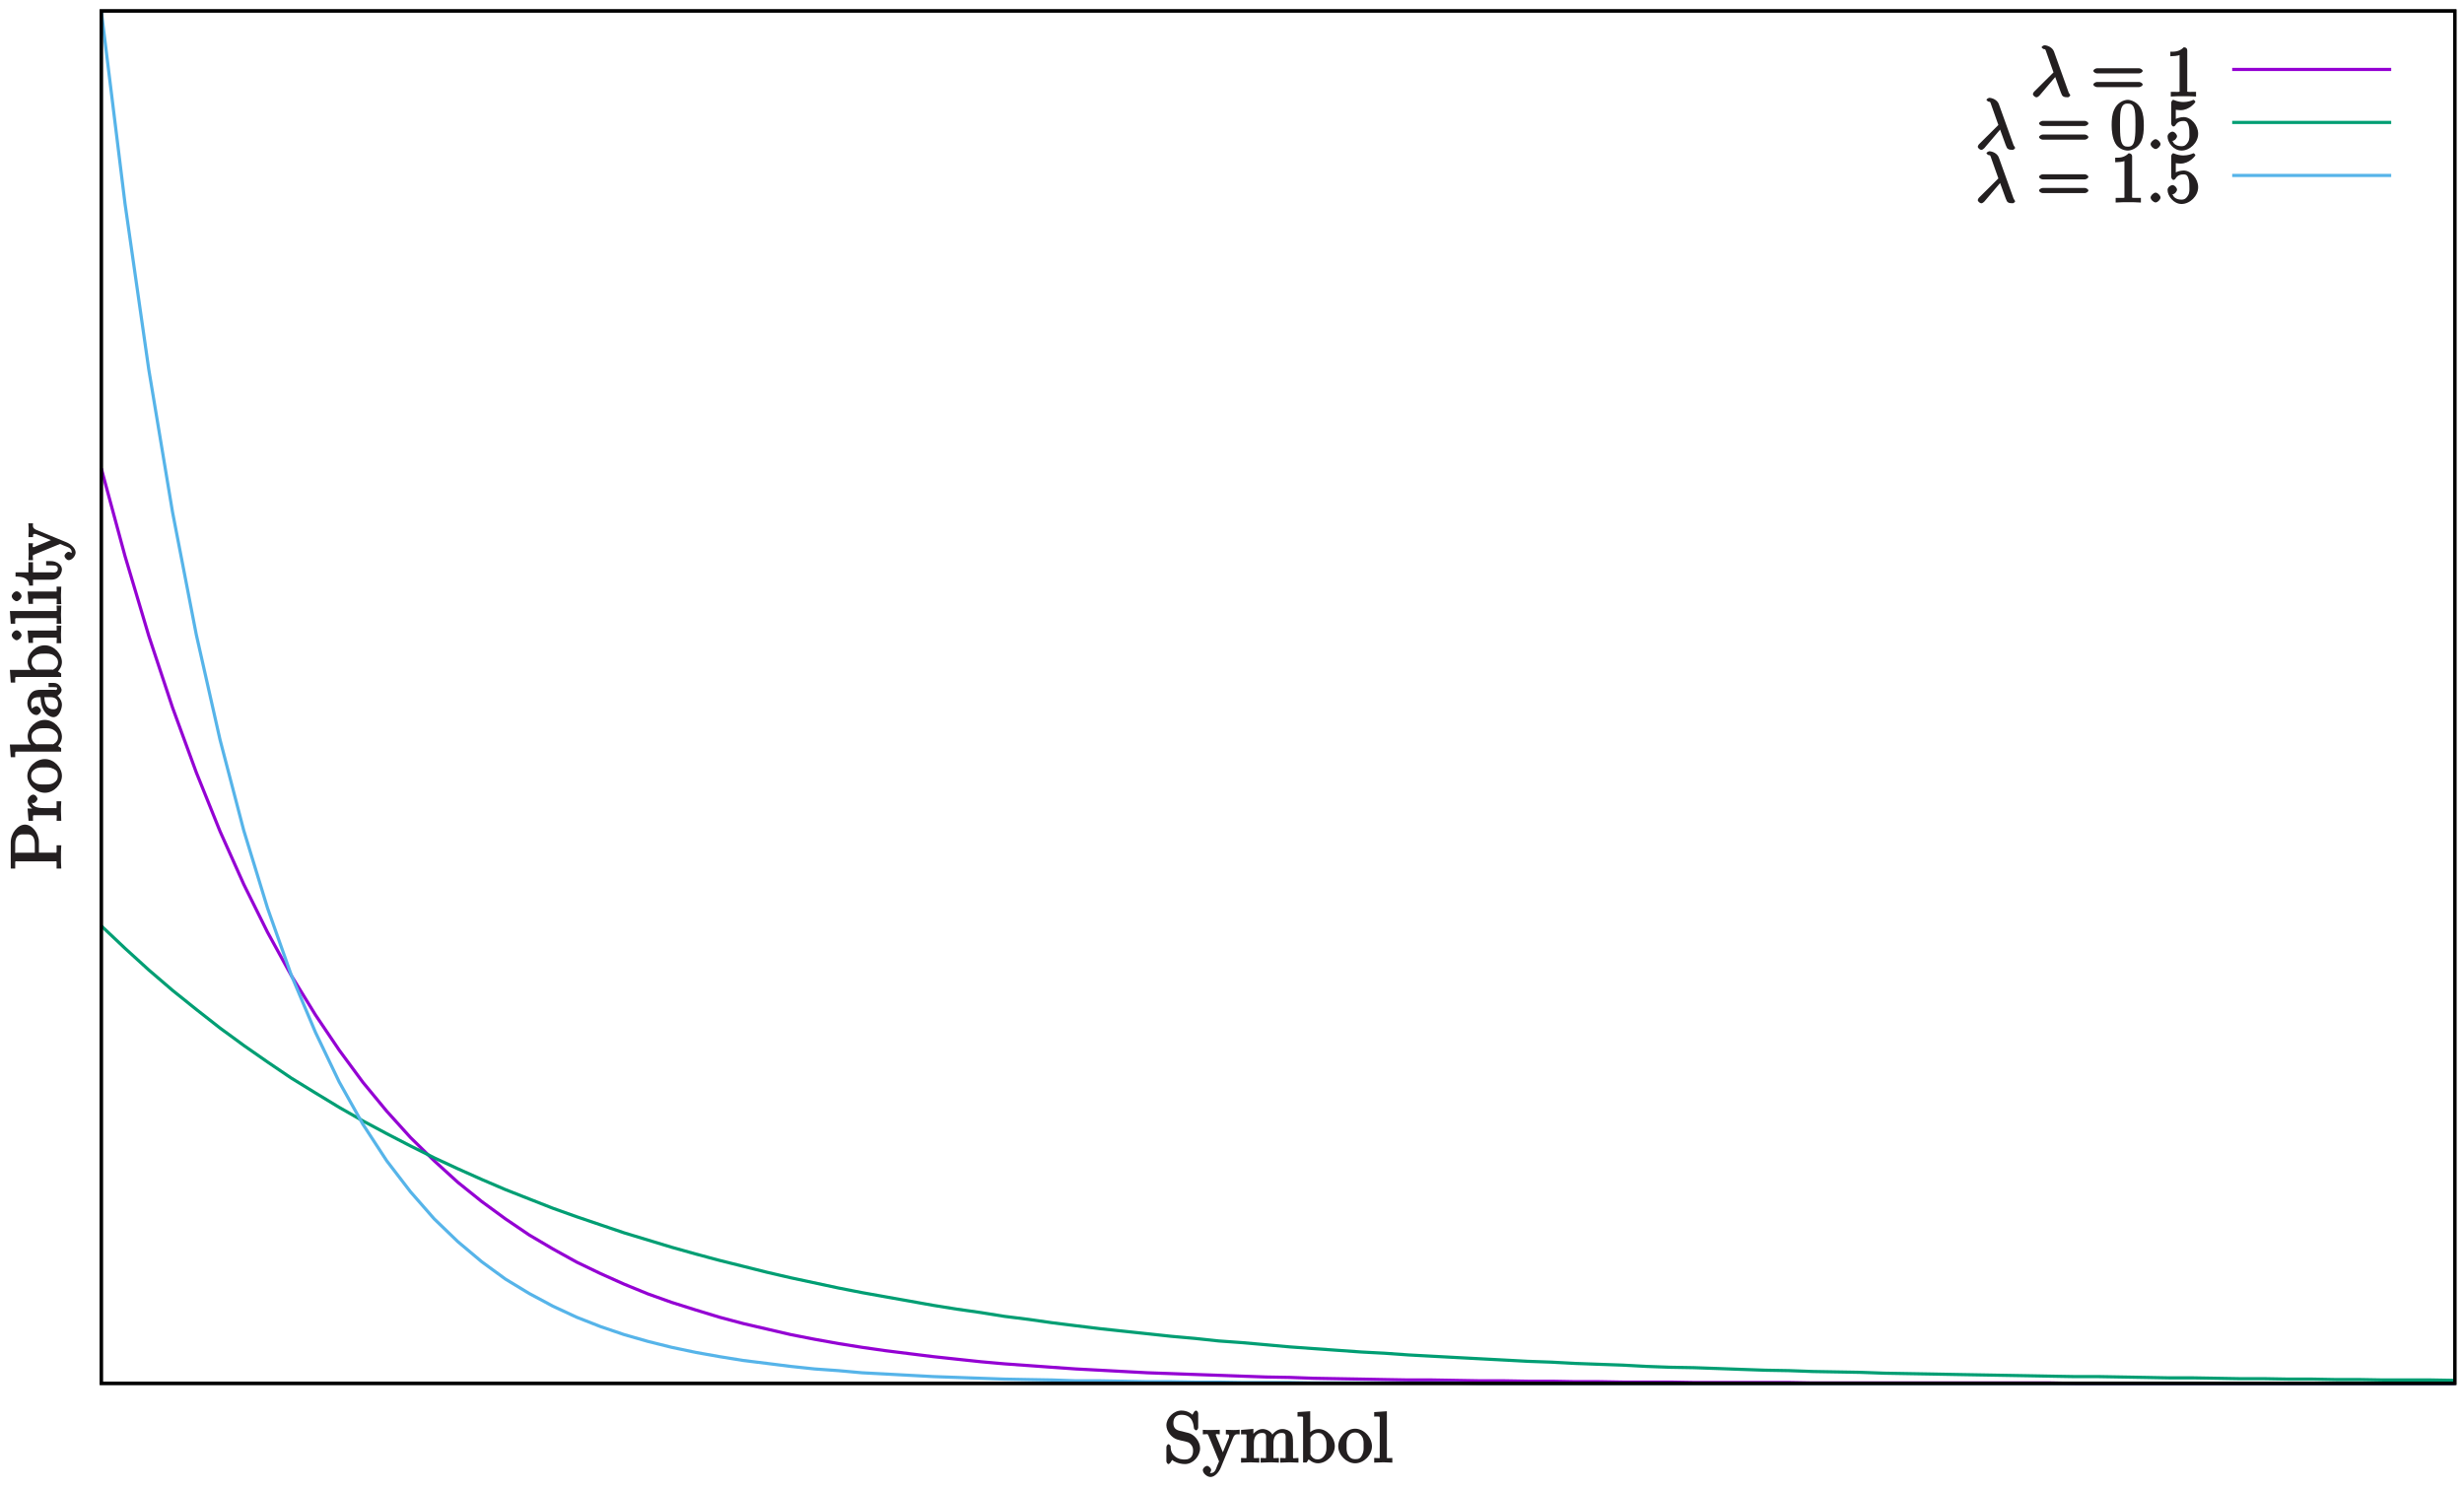 <?xml version="1.0" encoding="UTF-8"?>
<svg xmlns="http://www.w3.org/2000/svg" xmlns:xlink="http://www.w3.org/1999/xlink" width="346pt" height="209pt" viewBox="0 0 346 209" version="1.1">
<defs>
<g>
<symbol overflow="visible" id="glyph0-0">
<path style="stroke:none;" d=""/>
</symbol>
<symbol overflow="visible" id="glyph0-1">
<path style="stroke:none;" d="M 3.359 -3.047 C 3.766 -2 4.281 -0.391 4.438 -0.156 C 4.594 0.062 4.828 0.109 5.094 0.109 L 5.312 0.109 C 5.406 0.094 5.594 -0.125 5.594 -0.141 C 5.594 -0.172 5.516 -0.312 5.484 -0.359 C 5.391 -0.469 5.375 -0.5 5.312 -0.688 L 3.297 -6.312 C 3.078 -6.891 2.391 -7.188 1.922 -7.188 C 1.875 -7.188 1.562 -7.016 1.562 -6.906 C 1.562 -6.828 1.812 -6.656 1.828 -6.656 C 2.156 -6.594 2.047 -6.703 2.297 -6.016 L 3.234 -3.375 L 0.578 -0.734 C 0.453 -0.625 0.344 -0.438 0.344 -0.312 C 0.344 -0.141 0.656 0.125 0.828 0.125 C 0.984 0.125 1.188 -0.031 1.266 -0.125 L 3.484 -2.734 Z M 3.359 -3.047 "/>
</symbol>
<symbol overflow="visible" id="glyph0-2">
<path style="stroke:none;" d="M 2.062 -0.688 C 2.062 -0.969 1.656 -1.375 1.375 -1.375 C 1.094 -1.375 0.672 -0.969 0.672 -0.688 C 0.672 -0.391 1.094 0 1.375 0 C 1.656 0 2.062 -0.391 2.062 -0.688 Z M 2.062 -0.688 "/>
</symbol>
<symbol overflow="visible" id="glyph1-0">
<path style="stroke:none;" d=""/>
</symbol>
<symbol overflow="visible" id="glyph1-1">
<path style="stroke:none;" d="M 6.797 -3.234 C 6.938 -3.234 7.297 -3.391 7.297 -3.594 C 7.297 -3.781 6.938 -3.953 6.812 -3.953 L 0.875 -3.953 C 0.734 -3.953 0.375 -3.781 0.375 -3.594 C 0.375 -3.391 0.734 -3.234 0.891 -3.234 Z M 6.812 -1.312 C 6.938 -1.312 7.297 -1.469 7.297 -1.672 C 7.297 -1.875 6.938 -2.031 6.797 -2.031 L 0.891 -2.031 C 0.734 -2.031 0.375 -1.875 0.375 -1.672 C 0.375 -1.469 0.734 -1.312 0.875 -1.312 Z M 6.812 -1.312 "/>
</symbol>
<symbol overflow="visible" id="glyph1-2">
<path style="stroke:none;" d="M 3.078 -6.484 C 3.078 -6.719 2.906 -6.906 2.594 -6.906 C 1.938 -6.234 1.203 -6.281 0.703 -6.281 L 0.703 -5.641 C 1.078 -5.641 1.781 -5.703 2 -5.812 L 2 -0.938 C 2 -0.578 2.141 -0.641 1.25 -0.641 L 0.766 -0.641 L 0.766 0.016 C 1.281 -0.031 2.141 -0.031 2.547 -0.031 C 2.938 -0.031 3.797 -0.031 4.312 0.016 L 4.312 -0.641 L 3.828 -0.641 C 2.938 -0.641 3.078 -0.578 3.078 -0.938 Z M 3.078 -6.484 "/>
</symbol>
<symbol overflow="visible" id="glyph1-3">
<path style="stroke:none;" d="M 4.719 -3.328 C 4.719 -4.109 4.672 -4.906 4.328 -5.641 C 3.875 -6.594 2.891 -6.906 2.469 -6.906 C 1.875 -6.906 0.984 -6.484 0.578 -5.562 C 0.25 -4.891 0.203 -4.109 0.203 -3.328 C 0.203 -2.578 0.297 -1.578 0.703 -0.828 C 1.125 -0.031 1.984 0.219 2.469 0.219 C 3 0.219 3.922 -0.141 4.359 -1.094 C 4.672 -1.766 4.719 -2.547 4.719 -3.328 Z M 2.469 -0.328 C 2.078 -0.328 1.656 -0.406 1.484 -1.359 C 1.375 -1.953 1.375 -2.859 1.375 -3.438 C 1.375 -4.078 1.375 -4.734 1.453 -5.266 C 1.641 -6.438 2.219 -6.375 2.469 -6.375 C 2.797 -6.375 3.266 -6.344 3.453 -5.375 C 3.547 -4.812 3.547 -4.062 3.547 -3.438 C 3.547 -2.703 3.547 -2.031 3.438 -1.391 C 3.297 -0.453 2.906 -0.328 2.469 -0.328 Z M 2.469 -0.328 "/>
</symbol>
<symbol overflow="visible" id="glyph1-4">
<path style="stroke:none;" d="M 4.609 -2.141 C 4.609 -3.328 3.625 -4.484 2.562 -4.484 C 2.094 -4.484 1.531 -4.266 1.469 -4.219 L 1.469 -5.516 C 1.5 -5.516 1.828 -5.453 2.141 -5.453 C 3.359 -5.453 4.219 -6.516 4.219 -6.641 C 4.219 -6.703 4.031 -6.906 3.953 -6.906 C 3.953 -6.906 3.797 -6.859 3.719 -6.812 C 3.672 -6.797 3.188 -6.594 2.531 -6.594 C 2.141 -6.594 1.688 -6.672 1.219 -6.875 C 1.141 -6.906 1.125 -6.906 1.094 -6.906 C 1 -6.906 0.828 -6.656 0.828 -6.5 L 0.828 -3.578 C 0.828 -3.391 1 -3.156 1.141 -3.156 C 1.203 -3.156 1.344 -3.234 1.391 -3.297 C 1.5 -3.453 1.734 -3.938 2.547 -3.938 C 3.062 -3.938 3.125 -3.641 3.203 -3.469 C 3.359 -3.094 3.375 -2.703 3.375 -2.219 C 3.375 -1.875 3.438 -1.391 3.188 -0.984 C 2.953 -0.594 2.719 -0.391 2.266 -0.391 C 1.547 -0.391 1.141 -0.734 1.047 -1.078 C 0.844 -1.156 0.875 -1.141 0.984 -1.141 C 1.312 -1.141 1.641 -1.547 1.641 -1.797 C 1.641 -2.031 1.312 -2.438 0.984 -2.438 C 0.844 -2.438 0.312 -2.203 0.312 -1.75 C 0.312 -0.906 1.172 0.219 2.281 0.219 C 3.438 0.219 4.609 -0.891 4.609 -2.141 Z M 4.609 -2.141 "/>
</symbol>
<symbol overflow="visible" id="glyph1-5">
<path style="stroke:none;" d="M 3.453 -4.156 L 2.188 -4.469 C 1.578 -4.625 1.359 -4.984 1.359 -5.562 C 1.359 -6.25 1.719 -6.703 2.5 -6.703 C 4.141 -6.703 4.188 -5.234 4.25 -4.781 C 4.25 -4.734 4.438 -4.516 4.547 -4.516 C 4.672 -4.516 4.844 -4.719 4.844 -4.906 L 4.844 -6.891 C 4.844 -7.062 4.672 -7.297 4.562 -7.297 C 4.484 -7.297 4.359 -7.234 4.281 -7.125 L 4.031 -6.703 C 3.891 -6.844 3.359 -7.297 2.484 -7.297 C 1.391 -7.297 0.375 -6.266 0.375 -5.219 C 0.375 -4.391 1.078 -3.516 1.844 -3.25 C 1.953 -3.203 2.469 -3.078 3.156 -2.922 C 3.422 -2.844 3.594 -2.828 3.875 -2.469 C 4.078 -2.203 4.125 -1.984 4.125 -1.656 C 4.125 -0.953 3.812 -0.422 2.984 -0.422 C 2.688 -0.422 2.062 -0.422 1.531 -0.906 C 0.953 -1.438 0.984 -1.953 0.969 -2.297 C 0.953 -2.406 0.719 -2.578 0.688 -2.578 C 0.547 -2.578 0.375 -2.328 0.375 -2.156 L 0.375 -0.172 C 0.375 -0.016 0.547 0.219 0.656 0.219 C 0.734 0.219 0.859 0.141 0.984 -0.047 C 0.984 -0.078 0.953 0 1.188 -0.359 C 1.344 -0.188 2.109 0.219 2.984 0.219 C 4.141 0.219 5.109 -0.906 5.109 -2 C 5.109 -2.984 4.281 -3.969 3.453 -4.156 Z M 3.453 -4.156 "/>
</symbol>
<symbol overflow="visible" id="glyph1-6">
<path style="stroke:none;" d="M 4.266 -3.484 C 4.531 -4.109 4.859 -3.953 5.188 -3.953 L 5.188 -4.609 C 4.797 -4.562 4.516 -4.562 4.281 -4.562 C 4.109 -4.562 3.641 -4.578 3.25 -4.594 L 3.25 -3.953 C 3.734 -3.953 3.703 -3.938 3.703 -3.688 C 3.703 -3.594 3.703 -3.578 3.656 -3.453 L 2.656 -1.016 L 3 -1.016 L 1.906 -3.672 C 1.859 -3.781 1.844 -3.812 1.844 -3.859 C 1.844 -4.109 2.031 -3.953 2.391 -3.953 L 2.391 -4.594 C 1.969 -4.578 1.312 -4.562 1.141 -4.562 C 0.875 -4.562 0.484 -4.562 0.016 -4.594 L 0.016 -3.953 C 0.656 -3.953 0.672 -4.109 0.812 -3.766 L 2.297 -0.156 C 2.25 -0.031 2.109 0.297 2.047 0.422 C 1.828 0.969 1.734 1.484 1.094 1.484 C 1.047 1.484 0.938 1.531 1 1.594 C 0.938 1.594 1.188 1.219 1.188 1.062 C 1.188 0.797 0.828 0.469 0.609 0.469 C 0.406 0.469 0.016 0.766 0.016 1.062 C 0.016 1.516 0.609 2.031 1.094 2.031 C 1.719 2.031 2.297 1.312 2.531 0.734 Z M 4.266 -3.484 "/>
</symbol>
<symbol overflow="visible" id="glyph1-7">
<path style="stroke:none;" d="M 0.906 -3.562 L 0.906 -0.906 C 0.906 -0.469 0.984 -0.641 0.141 -0.641 L 0.141 0.016 C 0.656 -0.016 1.172 -0.031 1.438 -0.031 C 1.688 -0.031 2.203 -0.016 2.703 0.016 L 2.703 -0.641 C 1.875 -0.641 1.938 -0.469 1.938 -0.906 L 1.938 -2.734 C 1.938 -3.766 2.469 -4.156 3.109 -4.156 C 3.734 -4.156 3.656 -3.781 3.656 -3.219 L 3.656 -0.906 C 3.656 -0.469 3.734 -0.641 2.891 -0.641 L 2.891 0.016 C 3.406 -0.016 3.922 -0.031 4.188 -0.031 C 4.438 -0.031 4.953 -0.016 5.453 0.016 L 5.453 -0.641 C 4.625 -0.641 4.688 -0.469 4.688 -0.906 L 4.688 -2.734 C 4.688 -3.766 5.219 -4.156 5.859 -4.156 C 6.484 -4.156 6.406 -3.781 6.406 -3.219 L 6.406 -0.906 C 6.406 -0.469 6.484 -0.641 5.641 -0.641 L 5.641 0.016 C 6.156 -0.016 6.672 -0.031 6.938 -0.031 C 7.188 -0.031 7.703 -0.016 8.203 0.016 L 8.203 -0.641 C 7.531 -0.641 7.453 -0.469 7.438 -0.766 L 7.438 -2.656 C 7.438 -3.5 7.391 -3.922 7.078 -4.281 C 6.938 -4.453 6.5 -4.703 5.922 -4.703 C 5.094 -4.703 4.484 -3.938 4.312 -3.562 L 4.656 -3.562 C 4.516 -4.422 3.625 -4.703 3.172 -4.703 C 2.453 -4.703 1.812 -4.109 1.531 -3.484 L 1.875 -3.484 L 1.875 -4.719 L 0.141 -4.578 L 0.141 -3.953 C 1.016 -3.953 0.906 -4.047 0.906 -3.562 Z M 0.906 -3.562 "/>
</symbol>
<symbol overflow="visible" id="glyph1-8">
<path style="stroke:none;" d="M 1.875 -3.891 L 1.875 -7.203 L 0.094 -7.078 L 0.094 -6.453 C 0.969 -6.453 0.875 -6.531 0.875 -6.047 L 0.875 0 L 1.359 0 C 1.422 -0.062 1.5 -0.203 1.656 -0.453 C 1.672 -0.438 2.219 0.109 2.953 0.109 C 4.125 0.109 5.328 -1.016 5.328 -2.297 C 5.328 -3.547 4.188 -4.703 3.062 -4.703 C 2.281 -4.703 1.734 -4.188 1.578 -4 Z M 1.906 -1.281 L 1.906 -3.328 C 1.906 -3.516 1.844 -3.406 1.953 -3.578 C 2.344 -4.125 2.766 -4.156 3 -4.156 C 3.453 -4.156 3.672 -3.953 3.922 -3.578 C 4.172 -3.172 4.156 -2.703 4.156 -2.297 C 4.156 -1.938 4.188 -1.469 3.891 -1.016 C 3.688 -0.719 3.438 -0.438 2.906 -0.438 C 2.469 -0.438 2.219 -0.625 1.984 -0.984 C 1.844 -1.203 1.906 -1.109 1.906 -1.281 Z M 1.906 -1.281 "/>
</symbol>
<symbol overflow="visible" id="glyph1-9">
<path style="stroke:none;" d="M 4.828 -2.281 C 4.828 -3.547 3.672 -4.75 2.469 -4.75 C 1.234 -4.75 0.094 -3.516 0.094 -2.281 C 0.094 -1 1.312 0.109 2.469 0.109 C 3.656 0.109 4.828 -1.016 4.828 -2.281 Z M 2.469 -0.469 C 2.047 -0.469 1.734 -0.625 1.469 -1.078 C 1.219 -1.516 1.266 -2 1.266 -2.359 C 1.266 -2.734 1.219 -3.172 1.453 -3.594 C 1.719 -4.062 2.062 -4.219 2.469 -4.219 C 2.891 -4.219 3.188 -4.047 3.453 -3.625 C 3.703 -3.188 3.656 -2.734 3.656 -2.359 C 3.656 -2 3.703 -1.578 3.484 -1.141 L 3.438 -1.031 C 3.219 -0.578 2.969 -0.469 2.469 -0.469 Z M 2.469 -0.469 "/>
</symbol>
<symbol overflow="visible" id="glyph1-10">
<path style="stroke:none;" d="M 1.75 -7.188 L 0.141 -7.078 L 0.141 -6.453 C 1.016 -6.453 0.922 -6.531 0.922 -6.047 L 0.922 -0.906 C 0.922 -0.469 0.984 -0.641 0.141 -0.641 L 0.141 0.016 C 0.656 -0.016 1.172 -0.031 1.422 -0.031 C 1.672 -0.031 2.156 -0.016 2.688 0.016 L 2.688 -0.641 C 1.859 -0.641 1.922 -0.469 1.922 -0.906 L 1.922 -7.203 Z M 1.75 -7.188 "/>
</symbol>
<symbol overflow="visible" id="glyph2-0">
<path style="stroke:none;" d=""/>
</symbol>
<symbol overflow="visible" id="glyph2-1">
<path style="stroke:none;" d="M -3.125 -2.25 L -3.125 -3.922 C -3.125 -5.109 -4.078 -6.344 -5.078 -6.344 C -6.047 -6.344 -7.078 -5.188 -7.078 -3.844 L -7.078 -0.172 L -6.453 -0.172 L -6.453 -0.578 C -6.453 -1.344 -6.5 -1.188 -6.141 -1.188 L -0.938 -1.188 C -0.578 -1.188 -0.641 -1.344 -0.641 -0.578 L -0.641 -0.172 L 0.016 -0.172 C -0.031 -0.688 -0.031 -1.422 -0.031 -1.797 C -0.031 -2.172 -0.031 -2.922 0.016 -3.438 L -0.641 -3.438 L -0.641 -3.031 C -0.641 -2.266 -0.578 -2.406 -0.938 -2.406 L -3.125 -2.406 Z M -3.547 -2.391 L -6.219 -2.391 C -6.531 -2.391 -6.453 -2.234 -6.453 -2.703 L -6.453 -3.578 C -6.453 -5.156 -5.562 -4.969 -5.078 -4.969 C -4.609 -4.969 -3.703 -5.156 -3.703 -3.578 L -3.703 -2.391 Z M -3.547 -2.391 "/>
</symbol>
<symbol overflow="visible" id="glyph2-2">
<path style="stroke:none;" d="M -3.438 -1.812 L -4.719 -1.812 L -4.578 -0.094 L -3.953 -0.094 C -3.953 -0.969 -4.047 -0.875 -3.562 -0.875 L -0.906 -0.875 C -0.469 -0.875 -0.641 -0.938 -0.641 -0.094 L 0.016 -0.094 C -0.016 -0.656 -0.031 -1.125 -0.031 -1.406 C -0.031 -1.797 -0.031 -2.266 0.016 -2.828 L -0.641 -2.828 L -0.641 -2.453 C -0.641 -1.719 -0.578 -1.875 -0.938 -1.875 L -2.453 -1.875 C -3.438 -1.875 -4.156 -2.109 -4.156 -2.875 C -4.156 -2.938 -4.203 -2.828 -4.188 -2.844 L -4.469 -2.984 C -4.453 -2.953 -4.172 -2.578 -3.922 -2.578 C -3.641 -2.578 -3.328 -2.953 -3.328 -3.172 C -3.328 -3.359 -3.609 -3.766 -3.922 -3.766 C -4.25 -3.766 -4.703 -3.297 -4.703 -2.875 C -4.703 -2.141 -3.875 -1.609 -3.438 -1.469 Z M -3.438 -1.812 "/>
</symbol>
<symbol overflow="visible" id="glyph2-3">
<path style="stroke:none;" d="M -2.281 -4.828 C -3.547 -4.828 -4.75 -3.672 -4.75 -2.469 C -4.75 -1.234 -3.516 -0.094 -2.281 -0.094 C -1 -0.094 0.109 -1.312 0.109 -2.469 C 0.109 -3.656 -1.016 -4.828 -2.281 -4.828 Z M -0.469 -2.469 C -0.469 -2.047 -0.625 -1.734 -1.078 -1.469 C -1.516 -1.219 -2 -1.266 -2.359 -1.266 C -2.734 -1.266 -3.172 -1.219 -3.594 -1.453 C -4.062 -1.719 -4.219 -2.062 -4.219 -2.469 C -4.219 -2.891 -4.047 -3.188 -3.625 -3.453 C -3.188 -3.703 -2.734 -3.656 -2.359 -3.656 C -2 -3.656 -1.578 -3.703 -1.141 -3.484 L -1.031 -3.438 C -0.578 -3.219 -0.469 -2.969 -0.469 -2.469 Z M -0.469 -2.469 "/>
</symbol>
<symbol overflow="visible" id="glyph2-4">
<path style="stroke:none;" d="M -3.891 -1.875 L -7.203 -1.875 L -7.078 -0.094 L -6.453 -0.094 C -6.453 -0.969 -6.531 -0.875 -6.047 -0.875 L 0 -0.875 L 0 -1.359 C -0.062 -1.422 -0.203 -1.5 -0.453 -1.656 C -0.438 -1.672 0.109 -2.219 0.109 -2.953 C 0.109 -4.125 -1.016 -5.328 -2.297 -5.328 C -3.547 -5.328 -4.703 -4.188 -4.703 -3.062 C -4.703 -2.281 -4.188 -1.734 -4 -1.578 Z M -1.281 -1.906 L -3.328 -1.906 C -3.516 -1.906 -3.406 -1.844 -3.578 -1.953 C -4.125 -2.344 -4.156 -2.766 -4.156 -3 C -4.156 -3.453 -3.953 -3.672 -3.578 -3.922 C -3.172 -4.172 -2.703 -4.156 -2.297 -4.156 C -1.938 -4.156 -1.469 -4.188 -1.016 -3.891 C -0.719 -3.688 -0.438 -3.438 -0.438 -2.906 C -0.438 -2.469 -0.625 -2.219 -0.984 -1.984 C -1.203 -1.844 -1.109 -1.906 -1.281 -1.906 Z M -1.281 -1.906 "/>
</symbol>
<symbol overflow="visible" id="glyph2-5">
<path style="stroke:none;" d="M -0.906 -3.109 C -0.516 -3.156 0.062 -3.594 0.062 -4.062 C 0.062 -4.266 -0.234 -5.047 -1.031 -5.047 L -1.766 -5.047 L -1.766 -4.453 L -1.031 -4.453 C -0.469 -4.453 -0.578 -4.375 -0.578 -4.266 C -0.578 -3.953 -0.844 -4.078 -0.906 -4.078 L -2.875 -4.078 C -3.297 -4.078 -3.797 -4.031 -4.156 -3.672 C -4.547 -3.281 -4.75 -2.672 -4.75 -2.203 C -4.75 -1.391 -4.125 -0.531 -3.469 -0.531 C -3.172 -0.531 -2.844 -0.906 -2.844 -1.156 C -2.844 -1.438 -3.203 -1.781 -3.469 -1.781 C -3.578 -1.781 -4.078 -1.562 -4.078 -1.438 C -4.156 -1.5 -4.219 -1.859 -4.219 -2.172 C -4.219 -2.656 -3.984 -3.047 -3.109 -3.047 L -2.891 -3.047 C -2.875 -2.719 -2.844 -2.031 -2.547 -1.406 C -2.219 -0.656 -1.531 -0.234 -1.094 -0.234 C -0.297 -0.234 0.109 -1.375 0.109 -2 C 0.109 -2.656 -0.438 -3.281 -0.906 -3.469 Z M -2.531 -3.047 L -1.547 -3.047 C -0.609 -3.047 -0.438 -2.516 -0.438 -2.062 C -0.438 -1.578 -0.609 -1.344 -1.109 -1.344 C -1.656 -1.344 -2.312 -1.594 -2.359 -3.047 Z M -2.531 -3.047 "/>
</symbol>
<symbol overflow="visible" id="glyph2-6">
<path style="stroke:none;" d="M -4.703 -1.75 L -4.578 -0.188 L -3.953 -0.188 C -3.953 -1.016 -4.062 -0.922 -3.578 -0.922 L -0.906 -0.922 C -0.469 -0.922 -0.641 -0.984 -0.641 -0.141 L 0.016 -0.141 C -0.016 -0.641 -0.031 -1.172 -0.031 -1.422 C -0.031 -1.766 -0.016 -2.109 0.016 -2.609 L -0.641 -2.609 C -0.641 -1.797 -0.516 -1.922 -0.906 -1.922 L -4.719 -1.922 Z M -6.25 -1.953 C -6.562 -1.953 -6.938 -1.547 -6.938 -1.266 C -6.938 -0.953 -6.516 -0.562 -6.25 -0.562 C -5.984 -0.562 -5.562 -0.953 -5.562 -1.266 C -5.562 -1.547 -5.938 -1.953 -6.25 -1.953 Z M -6.25 -1.953 "/>
</symbol>
<symbol overflow="visible" id="glyph2-7">
<path style="stroke:none;" d="M -7.188 -1.75 L -7.078 -0.141 L -6.453 -0.141 C -6.453 -1.016 -6.531 -0.922 -6.047 -0.922 L -0.906 -0.922 C -0.469 -0.922 -0.641 -0.984 -0.641 -0.141 L 0.016 -0.141 C -0.016 -0.656 -0.031 -1.172 -0.031 -1.422 C -0.031 -1.672 -0.016 -2.156 0.016 -2.688 L -0.641 -2.688 C -0.641 -1.859 -0.469 -1.922 -0.906 -1.922 L -7.203 -1.922 Z M -7.188 -1.75 "/>
</symbol>
<symbol overflow="visible" id="glyph2-8">
<path style="stroke:none;" d="M -3.953 -1.719 L -3.953 -3.297 L -4.594 -3.297 L -4.594 -1.875 L -6.406 -1.875 L -6.406 -1.281 C -5.438 -1.281 -4.547 -1.156 -4.5 -0.016 L -3.953 -0.016 L -3.953 -0.844 L -1.391 -0.844 C -0.172 -0.844 0.109 -1.953 0.109 -2.297 C 0.109 -3 -0.75 -3.453 -1.391 -3.453 L -2.109 -3.453 L -2.109 -2.859 L -1.406 -2.859 C -0.672 -2.859 -0.469 -2.734 -0.469 -2.375 C -0.469 -1.719 -1.203 -1.875 -1.359 -1.875 L -3.953 -1.875 Z M -3.953 -1.719 "/>
</symbol>
<symbol overflow="visible" id="glyph2-9">
<path style="stroke:none;" d="M -3.484 -4.266 C -4.109 -4.531 -3.953 -4.859 -3.953 -5.188 L -4.609 -5.188 C -4.562 -4.797 -4.562 -4.516 -4.562 -4.281 C -4.562 -4.109 -4.578 -3.641 -4.594 -3.25 L -3.953 -3.25 C -3.953 -3.734 -3.938 -3.703 -3.688 -3.703 C -3.594 -3.703 -3.578 -3.703 -3.453 -3.656 L -1.016 -2.656 L -1.016 -3 L -3.672 -1.906 C -3.781 -1.859 -3.812 -1.844 -3.859 -1.844 C -4.109 -1.844 -3.953 -2.031 -3.953 -2.391 L -4.594 -2.391 C -4.578 -1.969 -4.562 -1.312 -4.562 -1.141 C -4.562 -0.875 -4.562 -0.484 -4.594 -0.016 L -3.953 -0.016 C -3.953 -0.656 -4.109 -0.672 -3.766 -0.812 L -0.156 -2.297 C -0.031 -2.25 0.297 -2.109 0.422 -2.047 C 0.969 -1.828 1.484 -1.734 1.484 -1.094 C 1.484 -1.047 1.531 -0.938 1.594 -1 C 1.594 -0.938 1.219 -1.188 1.062 -1.188 C 0.797 -1.188 0.469 -0.828 0.469 -0.609 C 0.469 -0.406 0.766 -0.016 1.062 -0.016 C 1.516 -0.016 2.031 -0.609 2.031 -1.094 C 2.031 -1.719 1.312 -2.297 0.734 -2.531 Z M -3.484 -4.266 "/>
</symbol>
</g>
</defs>
<g id="surface1">
<path style="fill:none;stroke-width:4.466;stroke-linecap:butt;stroke-linejoin:miter;stroke:rgb(58.006%,0%,82.617%);stroke-opacity:1;stroke-miterlimit:10;" d="M 3134.492 1992.461 L 3357.773 1992.461 " transform="matrix(0.1,0,0,-0.1,0,209)"/>
<path style="fill:none;stroke-width:4.466;stroke-linecap:butt;stroke-linejoin:miter;stroke:rgb(58.006%,0%,82.617%);stroke-opacity:1;stroke-miterlimit:10;" d="M 142.227 1432.148 L 175.586 1308.867 L 208.945 1196.914 L 242.266 1096.289 L 275.625 1005.195 L 308.984 922.422 L 342.305 847.969 L 375.664 780.703 L 409.023 719.961 L 442.969 664.57 L 476.289 615.156 L 509.648 569.883 L 543.008 529.414 L 576.328 492.5 L 609.688 459.727 L 643.047 429.375 L 676.367 402.578 L 709.727 378.164 L 743.086 355.547 L 776.406 335.898 L 809.766 317.422 L 843.125 301.367 L 876.445 286.445 L 909.805 272.773 L 943.164 260.859 L 977.109 250.156 L 1010.43 240 L 1043.789 231.094 L 1077.148 223.359 L 1110.469 215.586 L 1143.828 209.062 L 1177.188 203.086 L 1210.508 197.734 L 1243.867 192.969 L 1277.227 188.789 L 1310.547 184.648 L 1343.906 181.055 L 1377.266 177.5 L 1410.586 174.531 L 1443.945 172.148 L 1477.305 169.727 L 1510.625 167.383 L 1544.57 165.586 L 1611.289 161.992 L 1644.609 160.82 L 1677.969 159.609 L 1711.328 158.438 L 1744.648 157.227 L 1778.008 156.055 L 1811.367 155.469 L 1844.688 154.258 L 1911.406 153.086 L 1944.727 152.461 L 1978.086 151.875 L 2011.445 151.875 L 2044.766 151.289 L 2078.711 150.703 L 2112.07 150.703 L 2145.391 150.117 L 2178.75 150.117 L 2212.109 149.492 L 2245.469 149.492 L 2278.789 148.906 L 2345.469 148.906 L 2378.828 148.32 L 2512.227 148.32 L 2545.547 147.734 L 2879.609 147.734 L 2912.969 147.109 L 3447.109 147.109 " transform="matrix(0.1,0,0,-0.1,0,209)"/>
<path style="fill:none;stroke-width:4.466;stroke-linecap:butt;stroke-linejoin:miter;stroke:rgb(0%,61.914%,45.093%);stroke-opacity:1;stroke-miterlimit:10;" d="M 3134.492 1918.047 L 3357.773 1918.047 " transform="matrix(0.1,0,0,-0.1,0,209)"/>
<path style="fill:none;stroke-width:4.466;stroke-linecap:butt;stroke-linejoin:miter;stroke:rgb(0%,61.914%,45.093%);stroke-opacity:1;stroke-miterlimit:10;" d="M 142.227 789.648 L 175.586 758.086 L 208.945 727.695 L 242.266 699.102 L 275.625 672.305 L 308.984 646.133 L 342.305 621.719 L 375.664 598.477 L 409.023 575.859 L 442.969 555 L 476.289 534.766 L 509.648 515.703 L 543.008 497.852 L 576.328 480.586 L 609.688 463.906 L 643.047 448.438 L 676.367 433.555 L 709.727 419.258 L 743.086 406.133 L 776.406 393.047 L 809.766 381.133 L 843.125 369.805 L 876.445 358.516 L 943.164 338.281 L 977.109 328.75 L 1010.43 319.805 L 1043.789 311.484 L 1077.148 303.125 L 1110.469 295.391 L 1177.188 281.094 L 1210.508 274.57 L 1243.867 268.594 L 1277.227 262.656 L 1310.547 256.68 L 1343.906 251.328 L 1377.266 246.562 L 1410.586 241.211 L 1443.945 237.031 L 1477.305 232.266 L 1510.625 228.086 L 1544.57 223.945 L 1577.93 220.352 L 1611.289 216.797 L 1644.609 213.203 L 1677.969 210.234 L 1711.328 206.68 L 1744.648 204.297 L 1778.008 201.328 L 1811.367 198.32 L 1844.688 195.938 L 1911.406 191.172 L 1944.727 189.414 L 1978.086 187.031 L 2011.445 185.234 L 2044.766 183.438 L 2078.711 181.641 L 2112.07 179.883 L 2145.391 178.086 L 2178.75 176.914 L 2212.109 175.117 L 2245.469 173.906 L 2278.789 172.734 L 2312.148 170.938 L 2345.469 169.727 L 2378.828 169.141 L 2412.188 167.969 L 2445.508 166.758 L 2478.867 165.586 L 2512.227 165 L 2545.547 163.789 L 2612.266 162.617 L 2646.211 161.406 L 2679.531 160.82 L 2712.891 160.234 L 2746.211 159.609 L 2846.289 157.852 L 2879.609 157.227 L 2912.969 156.641 L 2946.328 156.641 L 2979.648 156.055 L 3013.008 155.469 L 3046.367 154.844 L 3079.688 154.844 L 3146.406 153.672 L 3180.312 153.672 L 3213.672 153.086 L 3247.031 153.086 L 3280.352 152.461 L 3313.711 152.461 L 3347.07 151.875 L 3413.75 151.875 L 3447.109 151.289 " transform="matrix(0.1,0,0,-0.1,0,209)"/>
<path style="fill:none;stroke-width:4.466;stroke-linecap:butt;stroke-linejoin:miter;stroke:rgb(33.69%,70.506%,91.406%);stroke-opacity:1;stroke-miterlimit:10;" d="M 3134.492 1843.594 L 3357.773 1843.594 " transform="matrix(0.1,0,0,-0.1,0,209)"/>
<path style="fill:none;stroke-width:4.466;stroke-linecap:butt;stroke-linejoin:miter;stroke:rgb(33.69%,70.506%,91.406%);stroke-opacity:1;stroke-miterlimit:10;" d="M 142.227 2074.648 L 175.586 1803.711 L 208.945 1570.898 L 242.266 1370.82 L 275.625 1198.711 L 308.984 1051.055 L 342.305 923.594 L 375.664 814.648 L 409.023 720.547 L 442.969 640.156 L 476.289 570.508 L 509.648 510.938 L 543.008 459.727 L 576.328 416.289 L 609.688 378.164 L 643.047 346.016 L 676.367 318.008 L 709.727 293.594 L 743.086 273.359 L 776.406 255.508 L 809.766 240 L 843.125 226.914 L 876.445 215.586 L 909.805 206.055 L 943.164 197.734 L 977.109 190.586 L 1010.43 184.648 L 1043.789 179.258 L 1077.148 175.117 L 1110.469 170.938 L 1143.828 167.383 L 1177.188 165 L 1210.508 161.992 L 1243.867 160.234 L 1277.227 158.438 L 1310.547 156.641 L 1343.906 155.469 L 1377.266 154.258 L 1410.586 153.086 L 1443.945 152.461 L 1477.305 151.875 L 1510.625 150.703 L 1544.57 150.703 L 1577.93 150.117 L 1611.289 149.492 L 1644.609 149.492 L 1677.969 148.906 L 1711.328 148.906 L 1744.648 148.32 L 1811.367 148.32 L 1844.688 147.734 L 2044.766 147.734 L 2078.711 147.109 L 3447.109 147.109 " transform="matrix(0.1,0,0,-0.1,0,209)"/>
<path style="fill:none;stroke-width:4.466;stroke-linecap:butt;stroke-linejoin:miter;stroke:rgb(0%,0%,0%);stroke-opacity:1;stroke-miterlimit:10;" d="M 142.227 147.109 L 3447.109 147.109 L 3447.109 2074.648 L 142.227 2074.648 Z M 142.227 147.109 " transform="matrix(0.1,0,0,-0.1,0,209)"/>
<path style="fill:none;stroke-width:4.466;stroke-linecap:butt;stroke-linejoin:miter;stroke:rgb(0%,0%,0%);stroke-opacity:1;stroke-miterlimit:10;" d="M 142.227 147.109 L 3447.109 147.109 L 3447.109 2074.648 L 142.227 2074.648 Z M 142.227 147.109 " transform="matrix(0.1,0,0,-0.1,0,209)"/>
<g style="fill:rgb(13.73%,12.16%,12.549%);fill-opacity:1;">
  <use xlink:href="#glyph0-1" x="285.124" y="13.543"/>
</g>
<g style="fill:rgb(13.73%,12.16%,12.549%);fill-opacity:1;">
  <use xlink:href="#glyph1-1" x="293.58" y="13.543"/>
</g>
<g style="fill:rgb(13.73%,12.16%,12.549%);fill-opacity:1;">
  <use xlink:href="#glyph1-2" x="304.06" y="13.543"/>
</g>
<g style="fill:rgb(13.73%,12.16%,12.549%);fill-opacity:1;">
  <use xlink:href="#glyph0-1" x="277.383" y="20.927"/>
</g>
<g style="fill:rgb(13.73%,12.16%,12.549%);fill-opacity:1;">
  <use xlink:href="#glyph1-1" x="285.957" y="20.927"/>
</g>
<g style="fill:rgb(13.73%,12.16%,12.549%);fill-opacity:1;">
  <use xlink:href="#glyph1-3" x="296.319" y="20.927"/>
</g>
<g style="fill:rgb(13.73%,12.16%,12.549%);fill-opacity:1;">
  <use xlink:href="#glyph0-2" x="301.32" y="20.927"/>
</g>
<g style="fill:rgb(13.73%,12.16%,12.549%);fill-opacity:1;">
  <use xlink:href="#glyph1-4" x="304.06" y="20.927"/>
</g>
<g style="fill:rgb(13.73%,12.16%,12.549%);fill-opacity:1;">
  <use xlink:href="#glyph0-1" x="277.383" y="28.43"/>
</g>
<g style="fill:rgb(13.73%,12.16%,12.549%);fill-opacity:1;">
  <use xlink:href="#glyph1-1" x="285.957" y="28.43"/>
</g>
<g style="fill:rgb(13.73%,12.16%,12.549%);fill-opacity:1;">
  <use xlink:href="#glyph1-2" x="296.318" y="28.43"/>
</g>
<g style="fill:rgb(13.73%,12.16%,12.549%);fill-opacity:1;">
  <use xlink:href="#glyph0-2" x="301.32" y="28.43"/>
</g>
<g style="fill:rgb(13.73%,12.16%,12.549%);fill-opacity:1;">
  <use xlink:href="#glyph1-4" x="304.06" y="28.43"/>
</g>
<g style="fill:rgb(13.73%,12.16%,12.549%);fill-opacity:1;">
  <use xlink:href="#glyph2-1" x="8.588" y="122.157"/>
</g>
<g style="fill:rgb(13.73%,12.16%,12.549%);fill-opacity:1;">
  <use xlink:href="#glyph2-2" x="8.588" y="115.368"/>
</g>
<g style="fill:rgb(13.73%,12.16%,12.549%);fill-opacity:1;">
  <use xlink:href="#glyph2-3" x="8.588" y="111.438"/>
</g>
<g style="fill:rgb(13.73%,12.16%,12.549%);fill-opacity:1;">
  <use xlink:href="#glyph2-4" x="8.588" y="106.436"/>
</g>
<g style="fill:rgb(13.73%,12.16%,12.549%);fill-opacity:1;">
  <use xlink:href="#glyph2-5" x="8.588" y="100.958"/>
</g>
<g style="fill:rgb(13.73%,12.16%,12.549%);fill-opacity:1;">
  <use xlink:href="#glyph2-4" x="8.588" y="95.956"/>
</g>
<g style="fill:rgb(13.73%,12.16%,12.549%);fill-opacity:1;">
  <use xlink:href="#glyph2-6" x="8.588" y="90.478"/>
  <use xlink:href="#glyph2-7" x="8.588" y="87.739"/>
  <use xlink:href="#glyph2-6" x="8.588" y="85"/>
  <use xlink:href="#glyph2-8" x="8.588" y="82.261"/>
</g>
<g style="fill:rgb(13.73%,12.16%,12.549%);fill-opacity:1;">
  <use xlink:href="#glyph2-9" x="8.588" y="78.689"/>
</g>
<g style="fill:rgb(13.73%,12.16%,12.549%);fill-opacity:1;">
  <use xlink:href="#glyph1-5" x="163.41" y="205.404"/>
</g>
<g style="fill:rgb(13.73%,12.16%,12.549%);fill-opacity:1;">
  <use xlink:href="#glyph1-6" x="168.888" y="205.404"/>
</g>
<g style="fill:rgb(13.73%,12.16%,12.549%);fill-opacity:1;">
  <use xlink:href="#glyph1-7" x="174.128" y="205.404"/>
</g>
<g style="fill:rgb(13.73%,12.16%,12.549%);fill-opacity:1;">
  <use xlink:href="#glyph1-8" x="182.108" y="205.404"/>
</g>
<g style="fill:rgb(13.73%,12.16%,12.549%);fill-opacity:1;">
  <use xlink:href="#glyph1-9" x="187.824" y="205.404"/>
</g>
<g style="fill:rgb(13.73%,12.16%,12.549%);fill-opacity:1;">
  <use xlink:href="#glyph1-10" x="192.826" y="205.404"/>
</g>
</g>
</svg>
